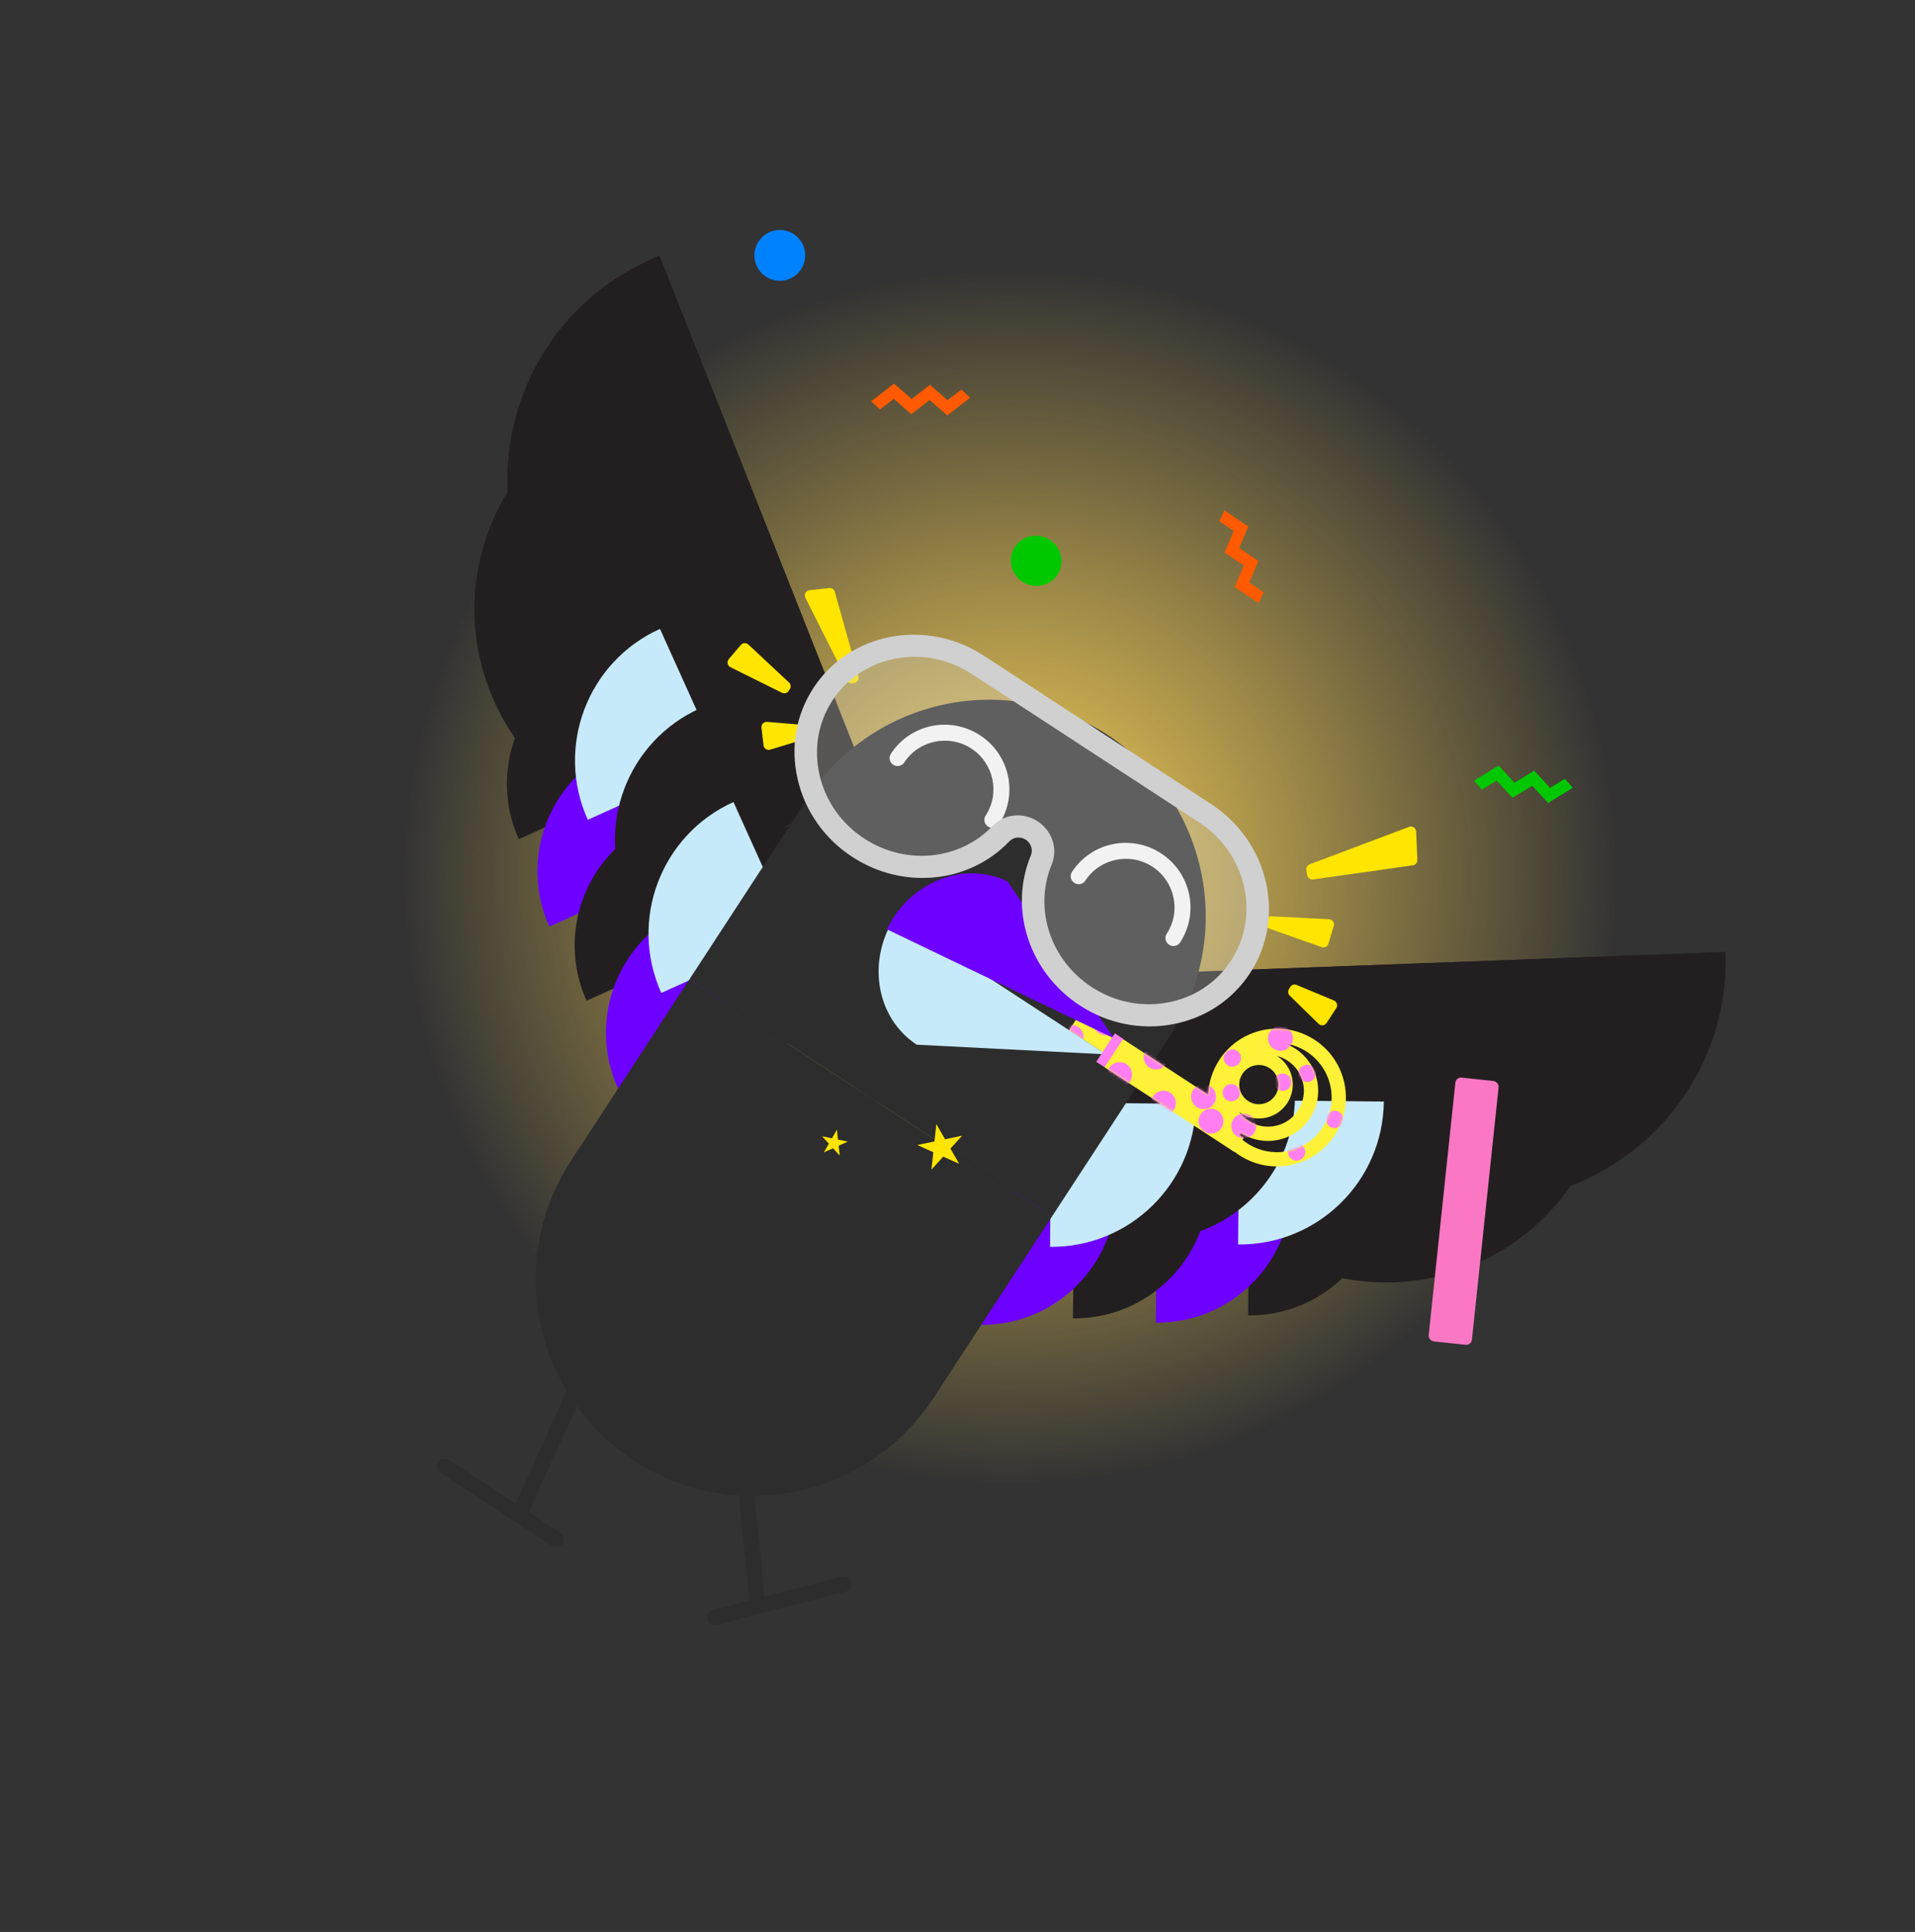<svg width="684" height="690" viewBox="0 0 684 690" fill="none" xmlns="http://www.w3.org/2000/svg">
<rect x="0" y="0" width="684" height="690" fill="#333333" stroke="none"/>
<circle cx="360.856" cy="313.175" r="216.063" transform="rotate(33.136 360.856 313.175)" fill="url(#paint0_radial_1_6673)"/>
<path d="M200.152 547.411L188.872 540.048L230.923 447.302C231.554 445.911 230.937 444.27 229.545 443.639C228.153 443.008 226.513 443.625 225.882 445.017L184.182 536.988L160.346 521.429C159.066 520.593 157.35 520.953 156.514 522.234C155.679 523.514 156.039 525.23 157.319 526.065L183.847 543.382C183.847 543.382 183.852 543.386 183.854 543.387C183.857 543.389 183.859 543.39 183.862 543.392L197.126 552.051C198.406 552.886 200.122 552.526 200.958 551.246C201.794 549.966 201.433 548.25 200.153 547.414L200.152 547.411Z" fill="#2D2D2D"/>
<path d="M300.643 563.117L273.078 570.221L263.038 469.739C262.886 468.218 261.53 467.108 260.009 467.26C258.489 467.412 257.378 468.768 257.531 470.289L267.655 571.617L254.611 574.979C253.13 575.361 252.239 576.871 252.621 578.351C253.002 579.831 254.512 580.722 255.992 580.341L271.331 576.388C271.331 576.388 271.337 576.386 271.341 576.385C271.343 576.385 271.347 576.384 271.349 576.383L302.026 568.477C303.506 568.095 304.397 566.585 304.016 565.105C303.634 563.625 302.124 562.733 300.644 563.115L300.643 563.117Z" fill="#2D2D2D"/>
<path d="M415.046 380.894C416.684 425.113 453.857 459.633 498.076 457.995C542.295 456.357 576.815 419.184 575.177 374.965L415.046 380.894Z" fill="#231F20"/>
<path d="M336.765 431.897C335.783 405.366 356.494 383.062 383.026 382.08L384.804 430.119L336.765 431.897Z" fill="#231F20"/>
<path d="M575.175 374.965C576.157 401.496 555.446 423.799 528.915 424.781L527.137 376.743L575.175 374.965Z" fill="#231F20"/>
<path d="M528.942 424.796L527.16 376.758L383.045 382.103L384.826 430.141L528.942 424.796Z" fill="#231F20"/>
<path d="M494.336 422.214C494.074 448.763 472.341 470.072 445.794 469.811L446.266 421.742L494.336 422.214Z" fill="#231F20"/>
<path d="M461.366 424.794C461.104 451.343 439.371 472.651 412.824 472.39L413.297 424.321L461.366 424.794Z" fill="#6E00FF"/>
<path d="M431.778 423.276C431.516 449.825 409.783 471.134 383.236 470.873L383.709 422.804L431.778 423.276Z" fill="#231F20"/>
<path d="M398.729 425.585C398.467 452.134 376.734 473.442 350.187 473.182L350.66 425.112L398.729 425.585Z" fill="#6E00FF"/>
<path d="M279.088 292.09C237.948 308.384 191.388 288.245 175.094 247.105C158.8 205.965 178.94 159.405 220.08 143.111L279.088 292.09Z" fill="#231F20"/>
<path d="M263.901 384.281C288.584 374.504 300.668 346.569 290.891 321.886L246.198 339.588L263.901 384.281Z" fill="#231F20"/>
<path d="M220.084 143.111C195.4 152.888 183.316 180.823 193.094 205.507L237.787 187.804L220.084 143.111Z" fill="#231F20"/>
<path d="M246.208 339.569L290.902 321.87L237.804 187.786L193.11 205.485L246.208 339.569Z" fill="#231F20"/>
<path d="M209.348 236.13C185.149 247.053 174.387 275.523 185.308 299.721L229.124 279.945L209.348 236.13Z" fill="#231F20"/>
<path d="M220.253 267.35C196.054 278.273 185.292 306.743 196.213 330.941L240.029 311.165L220.253 267.35Z" fill="#6E00FF"/>
<path d="M233.554 293.831C209.355 304.754 198.593 333.224 209.514 357.422L253.33 337.647L233.554 293.831Z" fill="#231F20"/>
<path d="M244.735 325.017C220.536 335.94 209.774 364.41 220.695 388.608L264.51 368.833L244.735 325.017Z" fill="#6E00FF"/>
<path d="M444.605 346.36C446.361 393.775 486.221 430.79 533.636 429.033C581.05 427.277 618.065 387.417 616.309 340.002L444.605 346.36Z" fill="#231F20"/>
<path d="M360.657 401.048C359.604 372.6 381.812 348.684 410.261 347.631L412.167 399.142L360.657 401.048Z" fill="#231F20"/>
<path d="M616.302 339.999C617.355 368.448 595.147 392.363 566.698 393.416L564.792 341.906L616.302 339.999Z" fill="#231F20"/>
<path d="M566.738 393.437L564.827 341.927L410.296 347.658L412.206 399.168L566.738 393.437Z" fill="#231F20"/>
<path d="M529.621 390.665C529.34 419.133 506.037 441.981 477.571 441.701L478.078 390.158L529.621 390.665Z" fill="#231F20"/>
<path d="M494.275 393.433C493.994 421.901 470.69 444.749 442.224 444.47L442.731 392.926L494.275 393.433Z" fill="#C7EAFB"/>
<path d="M462.543 391.805C462.262 420.273 438.959 443.121 410.493 442.842L411 391.298L462.543 391.805Z" fill="#231F20"/>
<path d="M427.103 394.279C426.822 422.747 403.518 445.595 375.052 445.316L375.559 393.772L427.103 394.279Z" fill="#C7EAFB"/>
<path d="M298.812 251.136C254.699 268.607 204.774 247.012 187.302 202.898C169.83 158.785 191.426 108.86 235.539 91.388L298.812 251.136Z" fill="#231F20"/>
<path d="M282.527 349.989C308.994 339.506 321.951 309.551 311.468 283.084L263.544 302.066L282.527 349.989Z" fill="#231F20"/>
<path d="M235.541 91.388C209.073 101.871 196.116 131.826 206.6 158.293L254.523 139.311L235.541 91.388Z" fill="#231F20"/>
<path d="M263.556 302.046L311.48 283.068L254.544 139.293L206.62 158.272L263.556 302.046Z" fill="#231F20"/>
<path d="M224.036 191.132C198.088 202.844 186.549 233.372 198.259 259.319L245.241 238.114L224.036 191.132Z" fill="#231F20"/>
<path d="M235.73 224.608C209.782 236.32 198.242 266.848 209.953 292.795L256.935 271.59L235.73 224.608Z" fill="#C7EAFB"/>
<path d="M249.983 253.001C224.035 264.713 212.495 295.241 224.205 321.188L271.188 299.983L249.983 253.001Z" fill="#231F20"/>
<path d="M261.982 286.444C236.034 298.157 224.494 328.685 236.204 354.632L283.187 333.427L261.982 286.444Z" fill="#C7EAFB"/>
<path d="M418.103 369.598L288.526 285.012L246.234 349.799L375.811 434.385L418.103 369.598Z" fill="#2D2D2D"/>
<path d="M375.807 434.387L246.23 349.801L203.938 414.589L333.515 499.175L375.807 434.387Z" fill="#2D2D2D"/>
<path d="M310.994 392.077C346.775 415.434 394.716 405.363 418.074 369.581C441.431 333.8 431.36 285.859 395.579 262.501C359.797 239.144 311.856 249.215 288.499 284.997C265.141 320.778 275.213 368.719 310.994 392.077Z" fill="#2D2D2D"/>
<path d="M226.433 521.669C262.214 545.026 310.156 534.955 333.513 499.174C356.871 463.392 346.799 415.451 311.018 392.094C275.237 368.736 227.296 378.808 203.938 414.589C180.581 450.37 190.652 498.311 226.433 521.669Z" fill="#2D2D2D"/>
<path fill-rule="evenodd" clip-rule="evenodd" d="M445.462 408.327C454.483 414.216 466.571 411.677 472.46 402.655C478.35 393.633 475.81 381.546 466.789 375.656C464.324 374.048 461.631 373.068 458.897 372.677C460.206 373.143 461.481 373.77 462.696 374.563C470.983 379.972 473.315 391.075 467.906 399.362C462.505 407.635 451.43 409.973 443.148 404.598L442.627 405.397L441.026 404.351L441.03 404.357L444.208 406.431L443.775 407.094C444.309 407.53 444.871 407.942 445.462 408.327ZM435.523 378.543C433.005 382.402 431.708 386.705 431.539 390.997L400.961 371.036L400.125 372.318L385.322 362.655L383.595 365.302L398.397 374.964L398.397 374.965L383.594 365.302L381.866 367.948L396.667 377.61L394.402 381.08L440.93 411.453L440.977 411.38C441.521 411.804 442.088 412.209 442.677 412.594C454.055 420.021 469.3 416.818 476.727 405.44C484.155 394.062 480.952 378.817 469.574 371.39C458.196 363.962 442.951 367.165 435.523 378.543ZM429.408 396.767L432.474 398.769L432.475 398.772L429.407 396.769L429.408 396.767ZM445.892 400.305C451.822 404.176 459.768 402.507 463.639 396.577C467.511 390.646 465.841 382.7 459.911 378.829C458.724 378.054 457.457 377.502 456.157 377.16C456.192 377.182 456.226 377.205 456.261 377.227C461.859 380.882 463.435 388.383 459.781 393.982C456.126 399.581 448.624 401.157 443.026 397.502C442.882 397.408 442.741 397.312 442.603 397.213C443.483 398.399 444.584 399.451 445.892 400.305ZM455.514 391.197C453.397 394.439 449.053 395.352 445.811 393.235C442.568 391.119 441.656 386.775 443.772 383.532C445.889 380.29 450.233 379.377 453.476 381.494C456.718 383.61 457.631 387.955 455.514 391.197Z" fill="#FEF138"/>
<mask id="mask0_1_6673" style="mask-type:alpha" maskUnits="userSpaceOnUse" x="381" y="362" width="100" height="55">
<path fill-rule="evenodd" clip-rule="evenodd" d="M445.461 408.33C454.482 414.219 466.57 411.68 472.46 402.658C478.349 393.636 475.809 381.549 466.788 375.659C464.323 374.05 461.63 373.071 458.897 372.68C460.205 373.146 461.48 373.773 462.695 374.565C470.982 379.975 473.314 391.078 467.905 399.365C462.504 407.638 451.429 409.976 443.147 404.601L442.626 405.4L441.025 404.354L441.029 404.36L444.207 406.434L443.774 407.097C444.308 407.533 444.87 407.945 445.461 408.33ZM435.522 378.546C433.004 382.404 431.707 386.708 431.538 391L400.96 371.039L400.124 372.321L385.322 362.658L383.594 365.304L398.396 374.967L398.396 374.968L383.593 365.304L381.865 367.951L396.666 377.613L394.401 381.083L440.929 411.455L440.976 411.383C441.52 411.807 442.087 412.212 442.676 412.597C454.054 420.024 469.299 416.821 476.726 405.443C484.154 394.065 480.951 378.82 469.573 371.393C458.195 363.965 442.95 367.168 435.522 378.546ZM429.407 396.77L432.473 398.772L432.474 398.775L429.406 396.772L429.407 396.77ZM445.891 400.308C451.821 404.179 459.767 402.51 463.638 396.579C467.51 390.649 465.84 382.703 459.91 378.832C458.723 378.057 457.456 377.504 456.156 377.163C456.191 377.185 456.225 377.208 456.26 377.23C461.858 380.885 463.434 388.386 459.78 393.985C456.125 399.584 448.623 401.16 443.025 397.505C442.881 397.411 442.74 397.315 442.602 397.216C443.482 398.402 444.583 399.454 445.891 400.308ZM455.513 391.2C453.396 394.442 449.052 395.355 445.81 393.238C442.567 391.122 441.655 386.777 443.771 383.535C445.888 380.293 450.232 379.38 453.475 381.497C456.717 383.613 457.63 387.958 455.513 391.2Z" fill="#FEF138"/>
</mask>
<g mask="url(#mask0_1_6673)">
<circle cx="382.6" cy="370.461" r="4.427" transform="rotate(33.136 382.6 370.461)" fill="#FF7EF2"/>
<circle cx="394.967" cy="365.329" r="4.427" transform="rotate(33.136 394.967 365.329)" fill="#FF7EF2"/>
<circle cx="399.918" cy="383.778" r="4.427" transform="rotate(33.136 399.918 383.778)" fill="#FF7EF2"/>
<circle cx="415.546" cy="393.979" r="4.427" transform="rotate(33.136 415.546 393.979)" fill="#FF7EF2"/>
<circle cx="412.91" cy="377.545" r="4.427" transform="rotate(33.136 412.91 377.545)" fill="#FF7EF2"/>
<circle cx="429.883" cy="391.693" r="4.427" transform="rotate(33.136 429.883 391.693)" fill="#FF7EF2"/>
<circle cx="432.538" cy="400.429" r="4.427" transform="rotate(33.136 432.538 400.429)" fill="#FF7EF2"/>
<circle cx="444.251" cy="402.146" r="4.427" transform="rotate(33.136 444.251 402.146)" fill="#FF7EF2"/>
<circle cx="457.354" cy="370.879" r="4.427" transform="rotate(33.136 457.354 370.879)" fill="#FF7EF2"/>
<circle cx="440.152" cy="377.874" r="3.091" transform="rotate(33.136 440.152 377.874)" fill="#FF7EF2"/>
<circle cx="439.801" cy="390.262" r="3.091" transform="rotate(33.136 439.801 390.262)" fill="#FF7EF2"/>
<circle cx="458.144" cy="386.519" r="3.091" transform="rotate(33.136 458.144 386.519)" fill="#FF7EF2"/>
<circle cx="466.865" cy="383.365" r="3.091" transform="rotate(33.136 466.865 383.365)" fill="#FF7EF2"/>
<circle cx="476.717" cy="399.803" r="3.091" transform="rotate(33.136 476.717 399.803)" fill="#FF7EF2"/>
<circle cx="463.117" cy="411.413" r="3.091" transform="rotate(33.136 463.117 411.413)" fill="#FF7EF2"/>
</g>
<path d="M319.743 327.396C309.458 343.152 312.91 363.623 327.454 373.117L395.07 376.566L319.744 327.394L319.743 327.396Z" fill="#C7EAFB"/>
<path d="M359.88 314.806C344.223 307.287 324.926 314.942 316.78 331.904L397.869 370.846L359.88 314.804L359.88 314.806Z" fill="#6E00FF"/>
<rect x="398.203" y="369.066" width="3.545" height="12.138" transform="rotate(33.136 398.203 369.066)" fill="#FF7EF2"/>
<path d="M452.276 328.762C452.456 327.859 453.27 327.223 454.19 327.269L474.714 328.29C475.917 328.35 476.746 329.523 476.4 330.677L474.487 337.057C474.183 338.073 473.09 338.627 472.09 338.274L453.327 331.64C452.457 331.333 451.945 330.433 452.124 329.529L452.276 328.762Z" fill="#FFE500"/>
<path d="M281.645 246.826C281.12 247.582 280.119 247.839 279.295 247.429L260.891 238.286C259.812 237.75 259.521 236.343 260.3 235.423L264.604 230.341C265.29 229.532 266.513 229.46 267.288 230.184L281.834 243.768C282.508 244.397 282.617 245.426 282.091 246.184L281.645 246.826Z" fill="#FFE500"/>
<path d="M466.594 310.752C466.447 309.877 466.94 309.02 467.771 308.707L503.309 295.312C504.492 294.867 505.765 295.708 505.819 296.971L506.253 307.135C506.293 308.089 505.603 308.918 504.658 309.052L468.989 314.093C467.993 314.234 467.065 313.555 466.899 312.563L466.594 310.752Z" fill="#FFE500"/>
<path d="M304.667 244.025C303.824 244.237 302.947 243.836 302.556 243.06L287.652 213.48C287.069 212.322 287.821 210.939 289.11 210.799L296.199 210.028C297.102 209.93 297.943 210.499 298.188 211.374L306.636 241.565C306.917 242.571 306.314 243.611 305.301 243.866L304.667 244.025Z" fill="#FFE500"/>
<path d="M460.775 352.592C461.232 351.763 462.24 351.41 463.114 351.774L476.449 357.318C477.52 357.763 477.925 359.071 477.293 360.043L473.837 365.363C473.198 366.345 471.82 366.498 470.982 365.679L460.671 355.602C460.074 355.018 459.94 354.109 460.342 353.378L460.775 352.592Z" fill="#FFE500"/>
<path d="M290.193 261.406C290.369 262.336 289.817 263.25 288.912 263.526L275.101 267.748C273.992 268.087 272.846 267.337 272.714 266.184L271.989 259.882C271.856 258.718 272.821 257.722 273.988 257.82L288.356 259.019C289.188 259.089 289.871 259.704 290.026 260.524L290.193 261.406Z" fill="#FFE500"/>
<path d="M350.051 262.598C360.711 269.554 363.751 283.802 356.836 294.4C355.967 295.73 354.233 296.09 352.895 295.216C351.556 294.343 351.187 292.611 352.055 291.28C357.265 283.296 354.933 272.559 346.95 267.35C338.966 262.14 328.168 264.377 322.989 272.313C322.121 273.644 320.387 274.003 319.049 273.13C317.71 272.256 317.341 270.524 318.209 269.194C325.124 258.596 339.39 255.641 350.051 262.598Z" fill="white"/>
<path d="M414.732 304.795C425.392 311.751 428.432 325.999 421.516 336.597C420.648 337.928 418.914 338.287 417.576 337.413C416.237 336.54 415.868 334.808 416.736 333.477C421.946 325.494 419.614 314.757 411.63 309.547C403.647 304.337 392.849 306.574 387.67 314.511C386.802 315.841 385.068 316.2 383.729 315.327C382.391 314.453 382.021 312.722 382.89 311.391C389.805 300.793 404.071 297.838 414.732 304.795Z" fill="white"/>
<path d="M385.685 359.078C367.583 347.261 360.234 324.744 368.21 305.541C369.054 303.507 368.289 301.132 366.39 299.892C364.49 298.652 362.006 298.907 360.486 300.499C346.114 315.527 322.545 317.861 304.443 306.044C294.475 299.537 287.539 289.676 284.914 278.276C282.288 266.876 284.289 255.315 290.549 245.725C303.484 225.909 330.763 220.726 351.358 234.17L432.603 287.206C453.197 300.65 459.429 327.708 446.494 347.523C440.233 357.114 430.457 363.598 418.964 365.782C407.472 367.966 395.653 365.585 385.685 359.078Z" fill="#D4D4D4" fill-opacity="0.3"/>
<path d="M385.685 359.078C367.583 347.261 360.234 324.744 368.21 305.541C369.054 303.507 368.289 301.132 366.39 299.892C364.49 298.652 362.006 298.907 360.486 300.499C346.114 315.527 322.545 317.861 304.443 306.044C294.475 299.537 287.539 289.676 284.914 278.276C282.288 266.876 284.289 255.315 290.549 245.725C303.484 225.909 330.763 220.726 351.358 234.17L432.603 287.206C453.197 300.65 459.429 327.708 446.494 347.523C440.233 357.114 430.457 363.598 418.964 365.782C407.472 367.966 395.653 365.585 385.685 359.078ZM370.653 293.356C375.844 296.745 377.943 303.218 375.647 308.749C369.123 324.455 375.138 342.874 389.949 352.542C398.104 357.865 407.771 359.811 417.176 358.026C426.581 356.241 434.578 350.934 439.7 343.088C450.283 326.876 445.185 304.738 428.335 293.739L347.092 240.705C330.242 229.705 307.924 233.946 297.341 250.158C292.219 258.004 290.583 267.46 292.729 276.789C294.876 286.118 300.552 294.184 308.706 299.508C323.517 309.176 342.798 307.271 354.552 294.979C358.691 290.651 365.462 289.967 370.653 293.356Z" fill="#D0D0D0"/>
<path d="M343.673 405.602L339.469 410.214L342.589 415.646L336.896 413.09L332.707 417.726L333.368 411.521L327.661 408.94L333.777 407.658L334.437 401.453L337.557 406.885L343.673 405.602Z" fill="#FFE500"/>
<path d="M298.93 403.451L299.304 407.001L302.812 407.732L299.555 409.194L299.945 412.747L297.543 410.106L294.271 411.565L296.047 408.463L293.646 405.822L297.154 406.553L298.93 403.451Z" fill="#FFE500"/>
<rect width="94.778" height="15.536" rx="2.034" transform="matrix(0.105 -0.994 -0.994 -0.105 525.529 480.504)" fill="#FA78C3"/>
<path d="M338.349 148.376L346.503 142.048L343.358 139.134L338.462 142.931L332.156 137.437L325.63 142.5L319.323 137.006L311.168 143.332L314.313 146.248L319.21 142.449L325.518 147.943L332.043 142.882L338.349 148.376Z" fill="#FF5A00"/>
<path d="M552.95 286.781L561.744 281.38L558.935 278.14L553.655 281.382L547.984 275.234L540.947 279.555L535.275 273.407L526.48 278.808L529.289 282.049L534.57 278.806L540.242 284.954L547.279 280.633L552.95 286.781Z" fill="#00C800"/>
<path d="M440.992 209.67L449.546 215.444L451.335 211.546L446.2 208.079L449.453 200.374L442.608 195.753L445.861 188.047L437.308 182.271L435.518 186.169L440.654 189.637L437.401 197.343L444.245 201.965L440.992 209.67Z" fill="#FF5A00"/>
<path d="M273.574 98.808C277.768 101.546 283.389 100.365 286.127 96.171C288.865 91.976 287.684 86.355 283.49 83.617C279.295 80.879 273.675 82.06 270.936 86.254C268.198 90.449 269.379 96.07 273.574 98.808Z" fill="#0082FF"/>
<path d="M365.207 207.78C369.402 210.518 374.991 209.386 377.691 205.25C380.391 201.114 379.179 195.542 374.984 192.804C370.789 190.066 365.2 191.198 362.5 195.334C359.801 199.47 361.013 205.042 365.207 207.78Z" fill="#00C800"/>
<defs>
<radialGradient id="paint0_radial_1_6673" cx="0" cy="0" r="1" gradientUnits="userSpaceOnUse" gradientTransform="translate(360.856 313.175) rotate(90) scale(216.063)">
<stop stop-color="#FED75A"/>
<stop offset="1" stop-color="#FED75A" stop-opacity="0"/>
</radialGradient>
</defs>
</svg>
